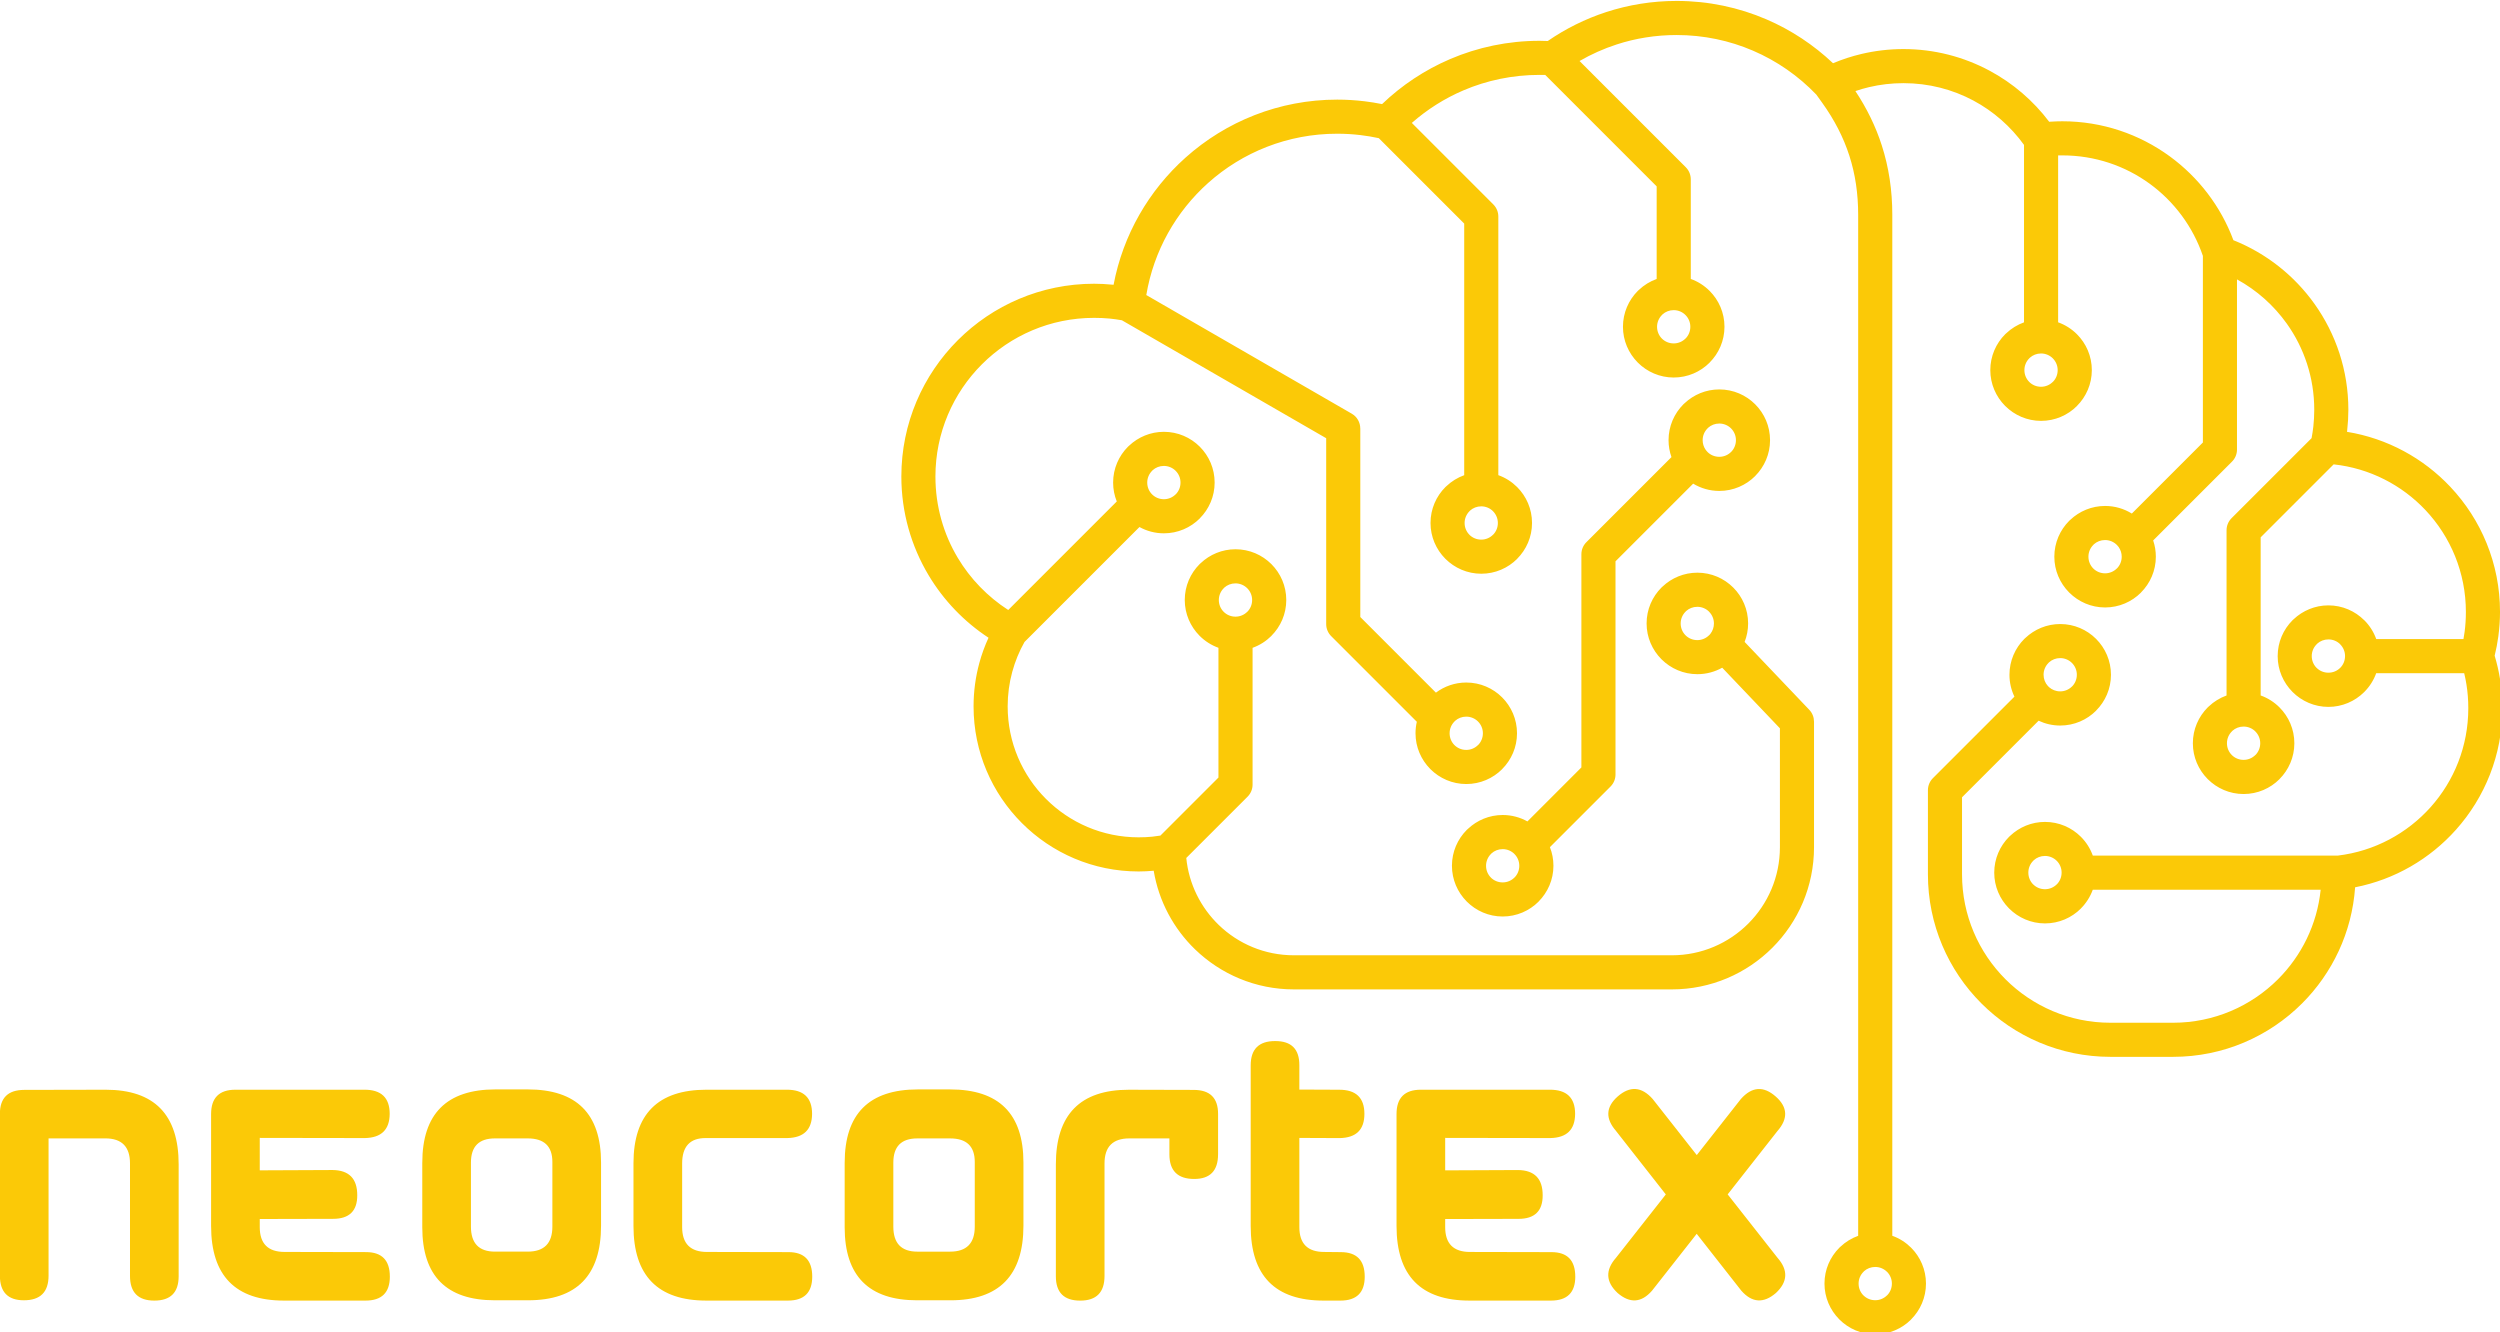 <?xml version="1.0" encoding="UTF-8" standalone="no"?>
<!-- Created with Inkscape (http://www.inkscape.org/) -->

<svg width="105.833mm" height="56.391mm" viewBox="0 0 105.833 56.391" version="1.1" id="svg1" xmlns="http://www.w3.org/2000/svg" xmlns:svg="http://www.w3.org/2000/svg">
  <defs id="defs1" />
  <g id="layer1" transform="matrix(0.469,0,0,0.469,4.548,-38.792)">
    <path id="path3" d="m 160.628,197.511 c -0.271,-0.272 -0.648,-0.44 -1.062,-0.44 -0.391,0 -0.746,0.144 -1.008,0.382 l -0.054,0.058 c -0.272,0.271 -0.44,0.647 -0.44,1.062 0,0.419 0.166,0.795 0.434,1.063 l 0.007,0.004 c 0.268,0.268 0.644,0.434 1.063,0.434 0.414,0 0.791,-0.169 1.062,-0.44 l 0.003,0.003 0.003,-0.003 c 0.268,-0.268 0.433,-0.644 0.433,-1.063 0,-0.414 -0.169,-0.791 -0.44,-1.062 z M 96.419,125.208 c -0.271,-0.271 -0.648,-0.44 -1.062,-0.44 -0.391,0 -0.744,0.145 -1.007,0.382 l -0.055,0.058 c -0.271,0.271 -0.44,0.647 -0.44,1.062 0,0.418 0.166,0.794 0.434,1.062 l 0.007,0.007 c 0.268,0.267 0.643,0.434 1.062,0.434 0.415,0 0.791,-0.169 1.062,-0.44 l 0.002,0.002 0.003,-0.002 c 0.268,-0.268 0.434,-0.644 0.434,-1.062 0,-0.415 -0.169,-0.791 -0.44,-1.062 z m 6.463,10.601 c -0.272,-0.271 -0.648,-0.44 -1.062,-0.44 -0.391,0 -0.744,0.145 -1.008,0.382 l -0.054,0.058 c -0.272,0.271 -0.44,0.648 -0.44,1.062 0,0.419 0.167,0.795 0.435,1.062 l 0.007,0.007 c 0.268,0.268 0.644,0.434 1.062,0.434 0.415,0 0.791,-0.169 1.062,-0.44 l 0.003,0.002 0.002,-0.002 c 0.268,-0.268 0.434,-0.643 0.434,-1.062 0,-0.414 -0.169,-0.791 -0.44,-1.062 z m 20.83,12.028 c -0.271,-0.271 -0.648,-0.439 -1.062,-0.439 -0.391,0 -0.744,0.145 -1.008,0.382 l -0.054,0.057 c -0.272,0.272 -0.44,0.648 -0.44,1.062 0,0.418 0.166,0.794 0.433,1.062 l 0.007,0.007 c 0.268,0.268 0.643,0.434 1.062,0.434 0.414,0 0.791,-0.168 1.062,-0.44 l 0.003,0.003 0.003,-0.003 c 0.268,-0.268 0.434,-0.643 0.434,-1.062 0,-0.415 -0.168,-0.791 -0.44,-1.062 z m 1.355,-18.981 c -0.271,-0.271 -0.648,-0.44 -1.062,-0.44 -0.391,0 -0.745,0.144 -1.008,0.382 l -0.055,0.058 c -0.271,0.271 -0.44,0.648 -0.44,1.062 0,0.419 0.167,0.794 0.435,1.062 l 0.004,0.007 c 0.268,0.268 0.644,0.434 1.063,0.434 0.414,0 0.791,-0.169 1.062,-0.44 l 0.002,0.002 0.002,-0.002 c 0.268,-0.268 0.434,-0.643 0.434,-1.062 0,-0.415 -0.169,-0.791 -0.439,-1.062 z m 19.502,9.068 c -0.272,-0.272 -0.647,-0.439 -1.062,-0.439 -0.391,0 -0.744,0.145 -1.008,0.382 l -0.055,0.058 c -0.271,0.271 -0.44,0.648 -0.44,1.062 0,0.419 0.166,0.795 0.434,1.063 l 0.007,0.007 c 0.268,0.268 0.643,0.434 1.062,0.434 0.415,0 0.791,-0.169 1.062,-0.44 l 0.002,0.002 0.002,-0.002 c 0.03,-0.029 0.057,-0.06 0.084,-0.091 l 5.9e-4,-8.4e-4 0.003,-0.004 0.036,-0.045 c 0.194,-0.252 0.31,-0.571 0.31,-0.921 0,-0.414 -0.169,-0.791 -0.44,-1.062 z m -2.131,-26.778 c -0.272,-0.272 -0.648,-0.44 -1.062,-0.44 -0.391,0 -0.744,0.145 -1.007,0.382 l -0.055,0.058 c -0.271,0.271 -0.44,0.647 -0.44,1.062 0,0.419 0.166,0.794 0.433,1.062 l 0.007,0.007 c 0.268,0.268 0.643,0.434 1.062,0.434 0.415,0 0.791,-0.168 1.062,-0.44 l 0.003,0.003 0.002,-0.003 c 0.268,-0.268 0.434,-0.643 0.434,-1.062 0,-0.415 -0.168,-0.791 -0.44,-1.062 z m -15.436,48.651 c -0.272,-0.271 -0.647,-0.44 -1.062,-0.44 -0.391,0 -0.744,0.145 -1.007,0.382 l -0.055,0.058 c -0.271,0.271 -0.44,0.648 -0.44,1.062 0,0.419 0.166,0.795 0.434,1.062 l 0.004,0.007 c 0.268,0.268 0.644,0.434 1.062,0.434 0.415,0 0.791,-0.168 1.062,-0.44 l 0.003,0.003 0.002,-0.003 c 0.267,-0.268 0.434,-0.643 0.434,-1.062 0,-0.414 -0.169,-0.79 -0.44,-1.062 z m 48.593,-44.739 c -0.271,-0.271 -0.648,-0.44 -1.062,-0.44 -0.391,0 -0.744,0.145 -1.007,0.383 l -0.056,0.057 c -0.271,0.272 -0.439,0.648 -0.439,1.062 0,0.418 0.166,0.794 0.434,1.062 l 0.004,0.007 c 0.268,0.268 0.644,0.434 1.063,0.434 0.414,0 0.791,-0.168 1.062,-0.44 l 0.003,0.003 0.003,-0.003 c 0.268,-0.268 0.434,-0.643 0.434,-1.062 0,-0.415 -0.169,-0.791 -0.44,-1.062 z m 5.779,16.84 c -0.271,-0.271 -0.647,-0.44 -1.062,-0.44 -0.391,0 -0.745,0.145 -1.008,0.382 l -0.054,0.058 c -0.272,0.272 -0.44,0.648 -0.44,1.062 0,0.419 0.166,0.794 0.434,1.062 l 0.007,0.007 c 0.268,0.267 0.643,0.434 1.062,0.434 0.414,0 0.791,-0.169 1.062,-0.44 l 0.003,0.003 0.002,-0.003 c 0.268,-0.268 0.434,-0.643 0.434,-1.062 0,-0.321 -0.101,-0.62 -0.272,-0.864 l -0.003,-0.007 -0.011,-0.014 c -0.046,-0.063 -0.097,-0.123 -0.152,-0.178 z m -5.424,28.515 c -0.272,-0.271 -0.648,-0.44 -1.063,-0.44 -0.391,0 -0.744,0.145 -1.007,0.383 l -0.055,0.057 c -0.272,0.272 -0.439,0.647 -0.439,1.062 0,0.419 0.166,0.795 0.433,1.063 l 0.007,0.004 c 0.268,0.268 0.643,0.434 1.062,0.434 0.415,0 0.791,-0.169 1.063,-0.439 l 0.001,0.001 0.003,-0.001 c 0.268,-0.268 0.434,-0.644 0.434,-1.063 0,-0.415 -0.169,-0.791 -0.439,-1.062 z m 17.927,-11.679 c -0.271,-0.272 -0.647,-0.439 -1.062,-0.439 -0.391,0 -0.744,0.145 -1.007,0.382 l -0.054,0.058 c -0.272,0.271 -0.441,0.648 -0.441,1.063 0,0.418 0.166,0.794 0.434,1.062 l 0.007,0.007 c 0.267,0.268 0.643,0.434 1.062,0.434 0.415,0 0.791,-0.168 1.062,-0.439 l 0.002,0.003 0.003,-0.003 c 0.268,-0.268 0.434,-0.643 0.434,-1.062 0,-0.415 -0.169,-0.792 -0.44,-1.063 z m 7.655,-7.872 c -0.267,-0.268 -0.643,-0.434 -1.062,-0.434 -0.391,0 -0.745,0.145 -1.008,0.383 l -0.054,0.058 c -0.272,0.271 -0.441,0.648 -0.441,1.062 0,0.419 0.167,0.795 0.434,1.063 l 0.007,0.004 c 0.268,0.268 0.643,0.434 1.062,0.434 0.419,0 0.795,-0.166 1.062,-0.434 l 0.007,-0.004 c 0.268,-0.268 0.434,-0.644 0.434,-1.063 0,-0.414 -0.169,-0.791 -0.44,-1.062 l 0.003,-0.003 z m -57.286,-17.575 c 0.033,0.039 0.063,0.08 0.091,0.122 0.028,0.034 0.058,0.067 0.089,0.097 l 0.004,0.007 c 0.268,0.268 0.645,0.433 1.062,0.433 0.416,0 0.791,-0.168 1.063,-0.44 l 0.002,0.003 0.001,-0.003 c 0.268,-0.268 0.435,-0.643 0.435,-1.062 0,-0.415 -0.169,-0.791 -0.439,-1.062 -0.272,-0.271 -0.648,-0.44 -1.063,-0.44 -0.391,0 -0.744,0.145 -1.007,0.382 l -0.056,0.058 c -0.271,0.271 -0.439,0.647 -0.439,1.062 0,0.315 0.094,0.604 0.254,0.843 z m -16.074,33.57 c -0.661,-0.369 -1.422,-0.58 -2.232,-0.58 -1.21,0 -2.316,0.476 -3.139,1.252 -0.035,0.028 -0.068,0.059 -0.1,0.09 -0.829,0.83 -1.342,1.976 -1.342,3.239 0,1.251 0.506,2.389 1.327,3.219 l 0.015,0.014 0.002,0.003 0.002,0.003 c 0.831,0.829 1.975,1.342 3.233,1.342 1.264,0 2.41,-0.514 3.239,-1.342 l -0.002,-0.003 c 0.83,-0.832 1.345,-1.976 1.345,-3.236 0,-0.592 -0.113,-1.159 -0.318,-1.679 l 5.47,-5.47 c 0.301,-0.301 0.451,-0.695 0.451,-1.089 v 0 -19.242 l 7.01,-7.01 c 0.69,0.418 1.498,0.658 2.358,0.658 1.265,0 2.411,-0.514 3.239,-1.343 l -0.002,-0.002 c 0.83,-0.831 1.344,-1.976 1.344,-3.236 0,-1.264 -0.513,-2.41 -1.342,-3.239 -0.828,-0.829 -1.975,-1.342 -3.239,-1.342 -1.211,0 -2.316,0.475 -3.138,1.251 -0.035,0.029 -0.069,0.059 -0.101,0.091 -0.828,0.829 -1.342,1.975 -1.342,3.239 0,0.535 0.094,1.05 0.264,1.528 l -7.662,7.662 c -0.289,0.28 -0.469,0.671 -0.469,1.106 v 19.242 z m 46.976,-12.228 0.06,0.057 0.048,0.051 c 0.263,0.236 0.616,0.381 1.006,0.381 0.414,0 0.791,-0.169 1.062,-0.44 l 0.003,0.002 0.002,-0.002 c 0.268,-0.268 0.435,-0.643 0.435,-1.062 0,-0.415 -0.169,-0.791 -0.44,-1.062 -0.271,-0.271 -0.648,-0.44 -1.062,-0.44 -0.391,0 -0.744,0.145 -1.007,0.383 l -0.055,0.057 c -0.271,0.272 -0.439,0.648 -0.439,1.062 0,0.394 0.147,0.75 0.388,1.014 z m -14.043,49.628 c 0.646,0.23 1.224,0.602 1.7,1.077 0.828,0.828 1.342,1.975 1.342,3.239 0,1.26 -0.514,2.405 -1.345,3.237 l 0.003,0.003 c -0.829,0.828 -1.976,1.342 -3.239,1.342 -1.259,0 -2.402,-0.514 -3.234,-1.342 l -0.002,-0.003 -0.002,-0.003 -0.015,-0.015 c -0.82,-0.829 -1.327,-1.968 -1.327,-3.218 0,-1.264 0.513,-2.41 1.342,-3.239 0.032,-0.032 0.065,-0.062 0.099,-0.091 0.456,-0.43 0.999,-0.767 1.6,-0.983 v -92.154 c 0,-1.911 -0.26,-3.674 -0.793,-5.331 -0.537,-1.667 -1.351,-3.251 -2.459,-4.792 l -0.525,-0.732 c -1.609,-1.677 -3.553,-3.036 -5.724,-3.968 -2.11,-0.907 -4.441,-1.409 -6.89,-1.409 -1.894,0 -3.711,0.298 -5.407,0.85 -1.18,0.384 -2.302,0.887 -3.352,1.495 l 9.589,9.589 c 0.301,0.301 0.451,0.695 0.451,1.089 h 8.4e-4 v 8.994 c 0.645,0.23 1.224,0.602 1.698,1.077 0.83,0.829 1.343,1.975 1.343,3.239 0,1.26 -0.514,2.405 -1.345,3.236 l 0.001,0.003 c -0.828,0.829 -1.974,1.342 -3.239,1.342 -1.257,0 -2.402,-0.513 -3.233,-1.342 l -0.002,-0.003 -0.003,-0.003 -0.014,-0.014 c -0.821,-0.83 -1.328,-1.968 -1.328,-3.219 0,-1.264 0.514,-2.41 1.342,-3.239 0.032,-0.032 0.065,-0.062 0.1,-0.091 0.456,-0.431 1,-0.768 1.6,-0.984 V 99.535 L 129.78,89.476 c -0.087,-0.001 -0.25,-0.003 -0.518,-0.003 -2.438,0 -4.754,0.495 -6.852,1.39 -1.715,0.731 -3.291,1.731 -4.673,2.945 l 7.358,7.358 c 0.299,0.301 0.45,0.695 0.45,1.089 v 0 23.346 c 0.646,0.23 1.224,0.602 1.7,1.077 0.829,0.829 1.342,1.975 1.342,3.239 0,1.26 -0.514,2.404 -1.345,3.236 l 0.003,0.003 c -0.829,0.829 -1.975,1.342 -3.239,1.342 -1.259,0 -2.402,-0.513 -3.234,-1.342 l -0.003,-0.003 -0.002,-0.002 -0.014,-0.014 c -0.821,-0.83 -1.328,-1.968 -1.328,-3.219 0,-1.264 0.513,-2.41 1.342,-3.239 0.032,-0.032 0.065,-0.062 0.1,-0.091 0.455,-0.43 0.999,-0.768 1.599,-0.984 v -22.711 l -7.71,-7.71 c -0.529,-0.115 -1.079,-0.208 -1.648,-0.276 -0.684,-0.082 -1.388,-0.125 -2.106,-0.125 -4.481,0 -8.564,1.681 -11.651,4.444 -2.89,2.587 -4.913,6.123 -5.581,10.118 l 18.547,10.709 c 0.492,0.285 0.766,0.799 0.766,1.329 h 0.004 v 17.025 l 6.825,6.826 c 0.766,-0.574 1.715,-0.914 2.739,-0.914 1.264,0 2.41,0.513 3.239,1.342 0.828,0.829 1.342,1.975 1.342,3.239 0,1.26 -0.514,2.405 -1.344,3.236 l 0.002,0.003 c -0.829,0.829 -1.975,1.342 -3.239,1.342 -1.258,0 -2.402,-0.513 -3.233,-1.342 l -0.002,-0.003 -0.003,-0.002 -0.014,-0.015 c -0.821,-0.83 -1.328,-1.968 -1.328,-3.219 0,-0.357 0.041,-0.704 0.118,-1.038 l -7.713,-7.713 c -0.288,-0.28 -0.468,-0.671 -0.468,-1.105 V 122.266 L 91.569,111.621 c -0.383,-0.068 -0.759,-0.121 -1.124,-0.156 -0.421,-0.04 -0.884,-0.062 -1.387,-0.062 -3.955,0 -7.536,1.603 -10.127,4.194 -2.591,2.591 -4.194,6.172 -4.194,10.126 0,2.689 0.736,5.2 2.016,7.34 1.135,1.897 2.698,3.512 4.556,4.709 l 9.797,-9.797 c -0.213,-0.528 -0.33,-1.103 -0.33,-1.704 0,-1.264 0.514,-2.411 1.343,-3.239 0.032,-0.033 0.065,-0.063 0.1,-0.092 0.823,-0.775 1.928,-1.251 3.139,-1.251 1.264,0 2.41,0.513 3.239,1.342 0.829,0.828 1.342,1.975 1.342,3.239 0,1.26 -0.514,2.405 -1.345,3.236 l 0.003,0.003 c -0.829,0.829 -1.975,1.342 -3.239,1.342 -0.798,0 -1.55,-0.207 -2.205,-0.569 l -10.376,10.376 c -0.471,0.833 -0.846,1.74 -1.107,2.702 -0.269,0.989 -0.413,2.032 -0.413,3.11 0,3.265 1.324,6.221 3.462,8.359 2.139,2.14 5.095,3.463 8.36,3.463 0.435,0 0.84,-0.02 1.214,-0.058 v 8.2e-4 l 0.007,-8.2e-4 c 0.251,-0.026 0.5,-0.059 0.745,-0.1 l 5.238,-5.238 v -11.712 c -0.642,-0.231 -1.218,-0.601 -1.694,-1.075 l -0.002,-0.002 -0.002,-0.003 -0.015,-0.015 c -0.82,-0.829 -1.328,-1.968 -1.328,-3.218 0,-1.264 0.513,-2.41 1.342,-3.239 0.032,-0.032 0.065,-0.063 0.1,-0.091 0.822,-0.776 1.928,-1.251 3.139,-1.251 1.264,0 2.41,0.513 3.24,1.342 0.828,0.828 1.342,1.975 1.342,3.239 0,1.26 -0.514,2.405 -1.345,3.236 l 0.003,0.002 c -0.476,0.475 -1.054,0.847 -1.7,1.077 v 12.347 0 c 0,0.395 -0.15,0.788 -0.451,1.089 l -5.533,5.532 c 0.233,2.363 1.313,4.481 2.931,6.047 1.752,1.695 4.144,2.738 6.783,2.738 h 34.111 c 2.694,0 5.135,-1.092 6.9,-2.858 1.765,-1.764 2.858,-4.204 2.858,-6.9 v -10.729 l -5.209,-5.471 c -0.663,0.373 -1.429,0.585 -2.243,0.585 -1.258,0 -2.402,-0.513 -3.233,-1.341 l -0.003,-0.003 -0.003,-0.003 -0.014,-0.015 c -0.821,-0.829 -1.328,-1.968 -1.328,-3.219 0,-1.264 0.514,-2.41 1.342,-3.238 0.032,-0.032 0.066,-0.062 0.1,-0.091 0.822,-0.776 1.928,-1.251 3.14,-1.251 1.264,0 2.409,0.513 3.239,1.342 0.83,0.828 1.342,1.975 1.342,3.239 0,0.588 -0.113,1.15 -0.316,1.668 l 5.839,6.13 c 0.283,0.298 0.423,0.678 0.423,1.059 h 0.003 v 11.339 c 0,3.545 -1.437,6.755 -3.76,9.077 -2.323,2.323 -5.533,3.76 -9.077,3.76 h -34.111 c -3.463,0 -6.61,-1.378 -8.923,-3.615 -1.927,-1.864 -3.271,-4.33 -3.732,-7.096 -0.467,0.043 -0.921,0.066 -1.358,0.066 -4.115,0 -7.84,-1.668 -10.536,-4.365 -2.697,-2.696 -4.365,-6.422 -4.365,-10.537 0,-1.353 0.181,-2.666 0.521,-3.916 0.213,-0.783 0.492,-1.545 0.829,-2.279 -2.2,-1.444 -4.053,-3.374 -5.407,-5.638 -1.562,-2.613 -2.461,-5.664 -2.461,-8.916 0,-4.804 1.948,-9.154 5.097,-12.303 3.149,-3.148 7.499,-5.096 12.303,-5.096 0.531,0 1.09,0.029 1.676,0.086 l 0.08,0.009 c 0.856,-4.524 3.194,-8.524 6.491,-11.476 3.639,-3.256 8.439,-5.238 13.696,-5.238 0.828,0 1.652,0.051 2.467,0.149 0.525,0.063 1.052,0.149 1.581,0.255 1.776,-1.702 3.859,-3.089 6.157,-4.07 2.478,-1.058 5.202,-1.643 8.054,-1.643 0.088,0 0.318,0.006 0.64,0.016 l 0.007,2.85e-4 v -2.85e-4 l 0.095,0.004 c 1.615,-1.112 3.389,-1.998 5.277,-2.613 2.007,-0.653 4.145,-1.006 6.357,-1.006 2.874,0 5.614,0.592 8.104,1.662 2.236,0.961 4.269,2.31 6.014,3.962 0.829,-0.349 1.687,-0.63 2.569,-0.838 1.222,-0.288 2.491,-0.441 3.789,-0.441 2.794,0 5.435,0.703 7.752,1.941 2.121,1.134 3.965,2.717 5.402,4.622 l 0.126,-0.009 c 0.383,-0.024 0.737,-0.036 1.06,-0.036 3.617,0 6.967,1.173 9.693,3.161 2.592,1.891 4.612,4.519 5.748,7.573 2.966,1.183 5.507,3.2 7.328,5.76 1.919,2.696 3.049,5.99 3.049,9.543 0,0.611 -0.036,1.23 -0.105,1.852 l -0.017,0.142 c 3.649,0.595 6.895,2.386 9.321,4.959 2.783,2.95 4.489,6.927 4.489,11.298 0,0.731 -0.053,1.473 -0.153,2.219 -0.08,0.587 -0.19,1.165 -0.33,1.731 0.207,0.69 0.371,1.396 0.486,2.113 0.141,0.875 0.214,1.753 0.214,2.627 0,4.206 -1.584,8.05 -4.19,10.967 -2.344,2.624 -5.516,4.495 -9.105,5.198 -0.287,4.082 -2.062,7.755 -4.785,10.478 -2.982,2.981 -7.102,4.826 -11.65,4.826 h -5.649 c -4.549,0 -8.669,-1.845 -11.651,-4.826 -2.981,-2.981 -4.825,-7.102 -4.825,-11.65 v -7.591 c 0,-0.434 0.179,-0.825 0.468,-1.106 l 7.341,-7.34 c -0.287,-0.598 -0.449,-1.268 -0.449,-1.973 0,-1.264 0.514,-2.41 1.342,-3.239 0.033,-0.032 0.066,-0.062 0.1,-0.091 0.823,-0.776 1.928,-1.251 3.139,-1.251 1.264,0 2.41,0.513 3.239,1.342 0.829,0.829 1.342,1.975 1.342,3.239 0,1.26 -0.514,2.404 -1.345,3.236 l 0.003,0.003 c -0.828,0.829 -1.974,1.342 -3.239,1.342 -0.696,0 -1.357,-0.157 -1.95,-0.437 l -6.912,6.912 v 6.954 c 0,3.7 1.501,7.049 3.924,9.473 2.424,2.424 5.774,3.924 9.473,3.924 h 5.649 c 3.699,0 7.049,-1.5 9.473,-3.924 2.117,-2.116 3.529,-4.938 3.853,-8.083 h -20.57 c -0.232,0.643 -0.603,1.221 -1.078,1.696 l 0.002,0.003 c -0.829,0.829 -1.975,1.342 -3.239,1.342 -1.258,0 -2.402,-0.513 -3.233,-1.342 l -0.002,-0.003 -0.003,-0.002 -0.014,-0.015 c -0.821,-0.829 -1.328,-1.968 -1.328,-3.218 0,-1.264 0.514,-2.41 1.342,-3.239 0.032,-0.032 0.065,-0.062 0.099,-0.091 0.822,-0.776 1.928,-1.251 3.14,-1.251 1.264,0 2.41,0.513 3.239,1.342 0.475,0.475 0.846,1.054 1.077,1.699 h 22.109 c 3.322,-0.397 6.271,-2.011 8.388,-4.38 2.112,-2.364 3.395,-5.49 3.395,-8.922 0,-0.751 -0.056,-1.468 -0.166,-2.145 -0.055,-0.345 -0.124,-0.684 -0.204,-1.018 h -7.942 c -0.231,0.642 -0.601,1.219 -1.075,1.693 l -0.002,0.003 -0.003,0.002 -0.015,0.015 c -0.83,0.821 -1.968,1.328 -3.218,1.328 -1.258,0 -2.402,-0.513 -3.233,-1.343 l -0.003,-0.002 -0.002,-0.003 -0.014,-0.015 c -0.821,-0.83 -1.328,-1.968 -1.328,-3.219 0,-1.264 0.513,-2.41 1.342,-3.239 0.033,-0.032 0.066,-0.062 0.099,-0.091 0.823,-0.775 1.928,-1.251 3.14,-1.251 1.26,0 2.405,0.514 3.236,1.345 l 0.002,-0.003 c 0.476,0.475 0.847,1.054 1.077,1.7 h 7.873 c 0.038,-0.211 0.073,-0.424 0.102,-0.638 0.077,-0.57 0.117,-1.174 0.117,-1.81 0,-3.561 -1.387,-6.796 -3.647,-9.194 -2.13,-2.258 -5.035,-3.777 -8.289,-4.128 l -6.588,6.588 v 14.271 c 0.645,0.23 1.224,0.602 1.699,1.077 0.829,0.829 1.342,1.975 1.342,3.24 0,1.259 -0.514,2.405 -1.344,3.235 l 0.002,0.003 c -0.829,0.829 -1.975,1.342 -3.239,1.342 -1.258,0 -2.402,-0.513 -3.233,-1.342 l -0.003,-0.003 -0.002,-0.001 -0.014,-0.015 c -0.821,-0.83 -1.328,-1.968 -1.328,-3.218 0,-1.264 0.513,-2.41 1.342,-3.24 0.032,-0.032 0.066,-0.062 0.1,-0.092 0.456,-0.43 0.999,-0.768 1.599,-0.983 v -14.914 h 6e-4 c 0,-0.394 0.151,-0.788 0.45,-1.089 l 7.223,-7.222 c 0.066,-0.341 0.119,-0.693 0.16,-1.053 0.053,-0.482 0.082,-0.988 0.082,-1.515 0,-2.898 -0.916,-5.577 -2.472,-7.763 -1.177,-1.652 -2.716,-3.026 -4.502,-4.003 v 15.363 c 0,0.434 -0.179,0.826 -0.469,1.106 l -7.097,7.096 c 0.157,0.461 0.241,0.955 0.241,1.468 0,1.26 -0.514,2.405 -1.345,3.236 l 0.003,0.003 c -0.829,0.829 -1.975,1.342 -3.239,1.342 -1.258,0 -2.402,-0.513 -3.233,-1.342 l -0.003,-0.003 -0.003,-0.002 -0.014,-0.015 c -0.821,-0.83 -1.328,-1.968 -1.328,-3.219 0,-1.264 0.514,-2.41 1.342,-3.239 0.032,-0.032 0.065,-0.063 0.1,-0.091 0.822,-0.776 1.928,-1.251 3.14,-1.251 0.885,0 1.711,0.252 2.413,0.687 l 6.413,-6.414 v -16.845 c -0.899,-2.636 -2.594,-4.904 -4.798,-6.511 -2.208,-1.61 -4.934,-2.56 -7.889,-2.56 -0.132,0 -0.258,0.001 -0.379,0.003 v 15.064 c 0.646,0.231 1.225,0.602 1.7,1.077 0.829,0.829 1.342,1.975 1.342,3.239 0,1.259 -0.514,2.405 -1.345,3.236 l 0.002,0.002 c -0.829,0.829 -1.975,1.342 -3.239,1.342 -1.258,0 -2.402,-0.513 -3.233,-1.342 l -0.003,-0.002 -0.003,-0.002 -0.014,-0.015 c -0.821,-0.83 -1.328,-1.968 -1.328,-3.218 0,-1.265 0.514,-2.41 1.342,-3.239 0.032,-0.032 0.066,-0.062 0.1,-0.091 0.456,-0.43 0.999,-0.768 1.6,-0.984 V 95.791 c -1.196,-1.66 -2.761,-3.036 -4.573,-4.005 -1.873,-1 -4.02,-1.568 -6.309,-1.568 -1.07,0 -2.104,0.124 -3.092,0.356 -0.424,0.1 -0.84,0.22 -1.245,0.358 1.042,1.576 1.833,3.199 2.381,4.904 0.638,1.983 0.949,4.056 0.949,6.269 v 92.152 0" style="fill:#fbc907;fill-opacity:1;fill-rule:evenodd;stroke:none;stroke-width:0.029" />
    <path d="m -9.707,197.853 q 0,2.226 2.167,2.226 2.226,0 2.226,-2.226 v -12.387 h 5.125 q 2.226,0 2.226,2.255 v 10.161 q 0,2.226 2.196,2.226 2.196,0 2.196,-2.196 v -10.103 q 0,-6.735 -6.589,-6.735 l -7.35,0.015 q -2.196,0 -2.196,2.167 z m 35.198,0.088 q 0,-2.211 -2.152,-2.211 l -7.35,-0.015 q -2.24,0 -2.24,-2.24 v -0.732 l 6.618,-0.015 q 2.196,0 2.182,-2.138 0,-2.24 -2.226,-2.269 l -6.574,0.029 V 185.422 l 9.488,0.015 q 2.226,-0.044 2.24,-2.182 0,-2.196 -2.299,-2.182 H 11.553 q -2.196,0 -2.196,2.196 v 10.103 q 0,6.735 6.589,6.735 h 7.35 q 2.196,0 2.196,-2.167 z m 2.928,-10.278 v 5.827 q 0,6.589 6.545,6.589 h 3.002 q 6.589,0 6.589,-6.735 v -5.696 q 0,-6.603 -6.618,-6.603 H 35.023 q -6.603,0 -6.603,6.618 z m 9.517,-2.196 q 2.226,0 2.226,2.123 v 5.842 q 0,2.255 -2.226,2.255 h -2.958 q -2.167,0 -2.167,-2.255 v -5.783 q 0,-2.182 2.167,-2.182 z m 25.681,12.475 q 0,-2.211 -2.152,-2.211 l -7.35,-0.015 q -2.24,0 -2.24,-2.24 v -5.74 q 0,-2.313 2.138,-2.299 h 7.35 q 2.226,-0.044 2.24,-2.182 0,-2.196 -2.299,-2.182 h -7.233 q -6.589,0 -6.589,6.647 v 5.652 q 0,6.735 6.589,6.735 h 7.35 q 2.196,0 2.196,-2.167 z m 2.928,-10.278 v 5.827 q 0,6.589 6.545,6.589 h 3.002 q 6.589,0 6.589,-6.735 v -5.696 q 0,-6.603 -6.618,-6.603 h -2.914 q -6.603,0 -6.603,6.618 z m 9.517,-2.196 q 2.226,0 2.226,2.123 v 5.842 q 0,2.255 -2.226,2.255 h -2.958 q -2.167,0 -2.167,-2.255 v -5.783 q 0,-2.182 2.167,-2.182 z m 24.188,1.435 v -3.646 q 0,-2.167 -2.196,-2.167 l -5.857,-0.015 q -6.589,0 -6.589,6.735 v 10.103 q 0,2.196 2.196,2.196 2.196,0 2.196,-2.226 v -10.161 q 0,-2.255 2.24,-2.255 h 3.616 v 1.435 q 0,2.226 2.24,2.226 2.152,0 2.152,-2.226 z m 13.236,11.04 q 0,-2.211 -2.167,-2.211 l -1.493,-0.015 q -2.24,0 -2.24,-2.24 v -8.053 l 3.646,0.015 q 2.226,-0.044 2.226,-2.182 0,-2.196 -2.299,-2.182 l -3.573,-0.015 v -2.182 q 0.015,-2.211 -2.196,-2.196 -2.196,0 -2.196,2.196 v 14.495 q 0,6.735 6.589,6.735 h 1.508 q 2.196,0 2.196,-2.167 z m 19.005,0 q 0,-2.211 -2.152,-2.211 l -7.35,-0.015 q -2.24,0 -2.24,-2.24 v -0.732 l 6.618,-0.015 q 2.196,0 2.182,-2.138 0,-2.24 -2.226,-2.269 l -6.574,0.029 V 185.422 l 9.488,0.015 q 2.226,-0.044 2.24,-2.182 0,-2.196 -2.299,-2.182 h -11.625 q -2.196,0 -2.196,2.196 v 10.103 q 0,6.735 6.589,6.735 h 7.35 q 2.196,0 2.196,-2.167 z m 18.243,-13.134 q 1.479,-1.684 -0.146,-3.119 -1.655,-1.464 -3.148,0.22 l -11.274,14.334 q -1.464,1.669 0.146,3.177 1.669,1.435 3.104,-0.205 z m -14.554,0 11.303,14.407 q 1.45,1.64 3.119,0.205 1.611,-1.508 0.146,-3.177 L 139.476,181.908 q -1.493,-1.684 -3.163,-0.22 -1.611,1.435 -0.132,3.119 z" id="text1" style="font-size:29.986px;line-height:1.25;font-family:'Airstrip Four';-inkscape-font-specification:'Airstrip Four';letter-spacing:0px;word-spacing:0px;fill:#fbc907;stroke-width:1.071" aria-label="NeoCortex" />
  </g>
</svg>
